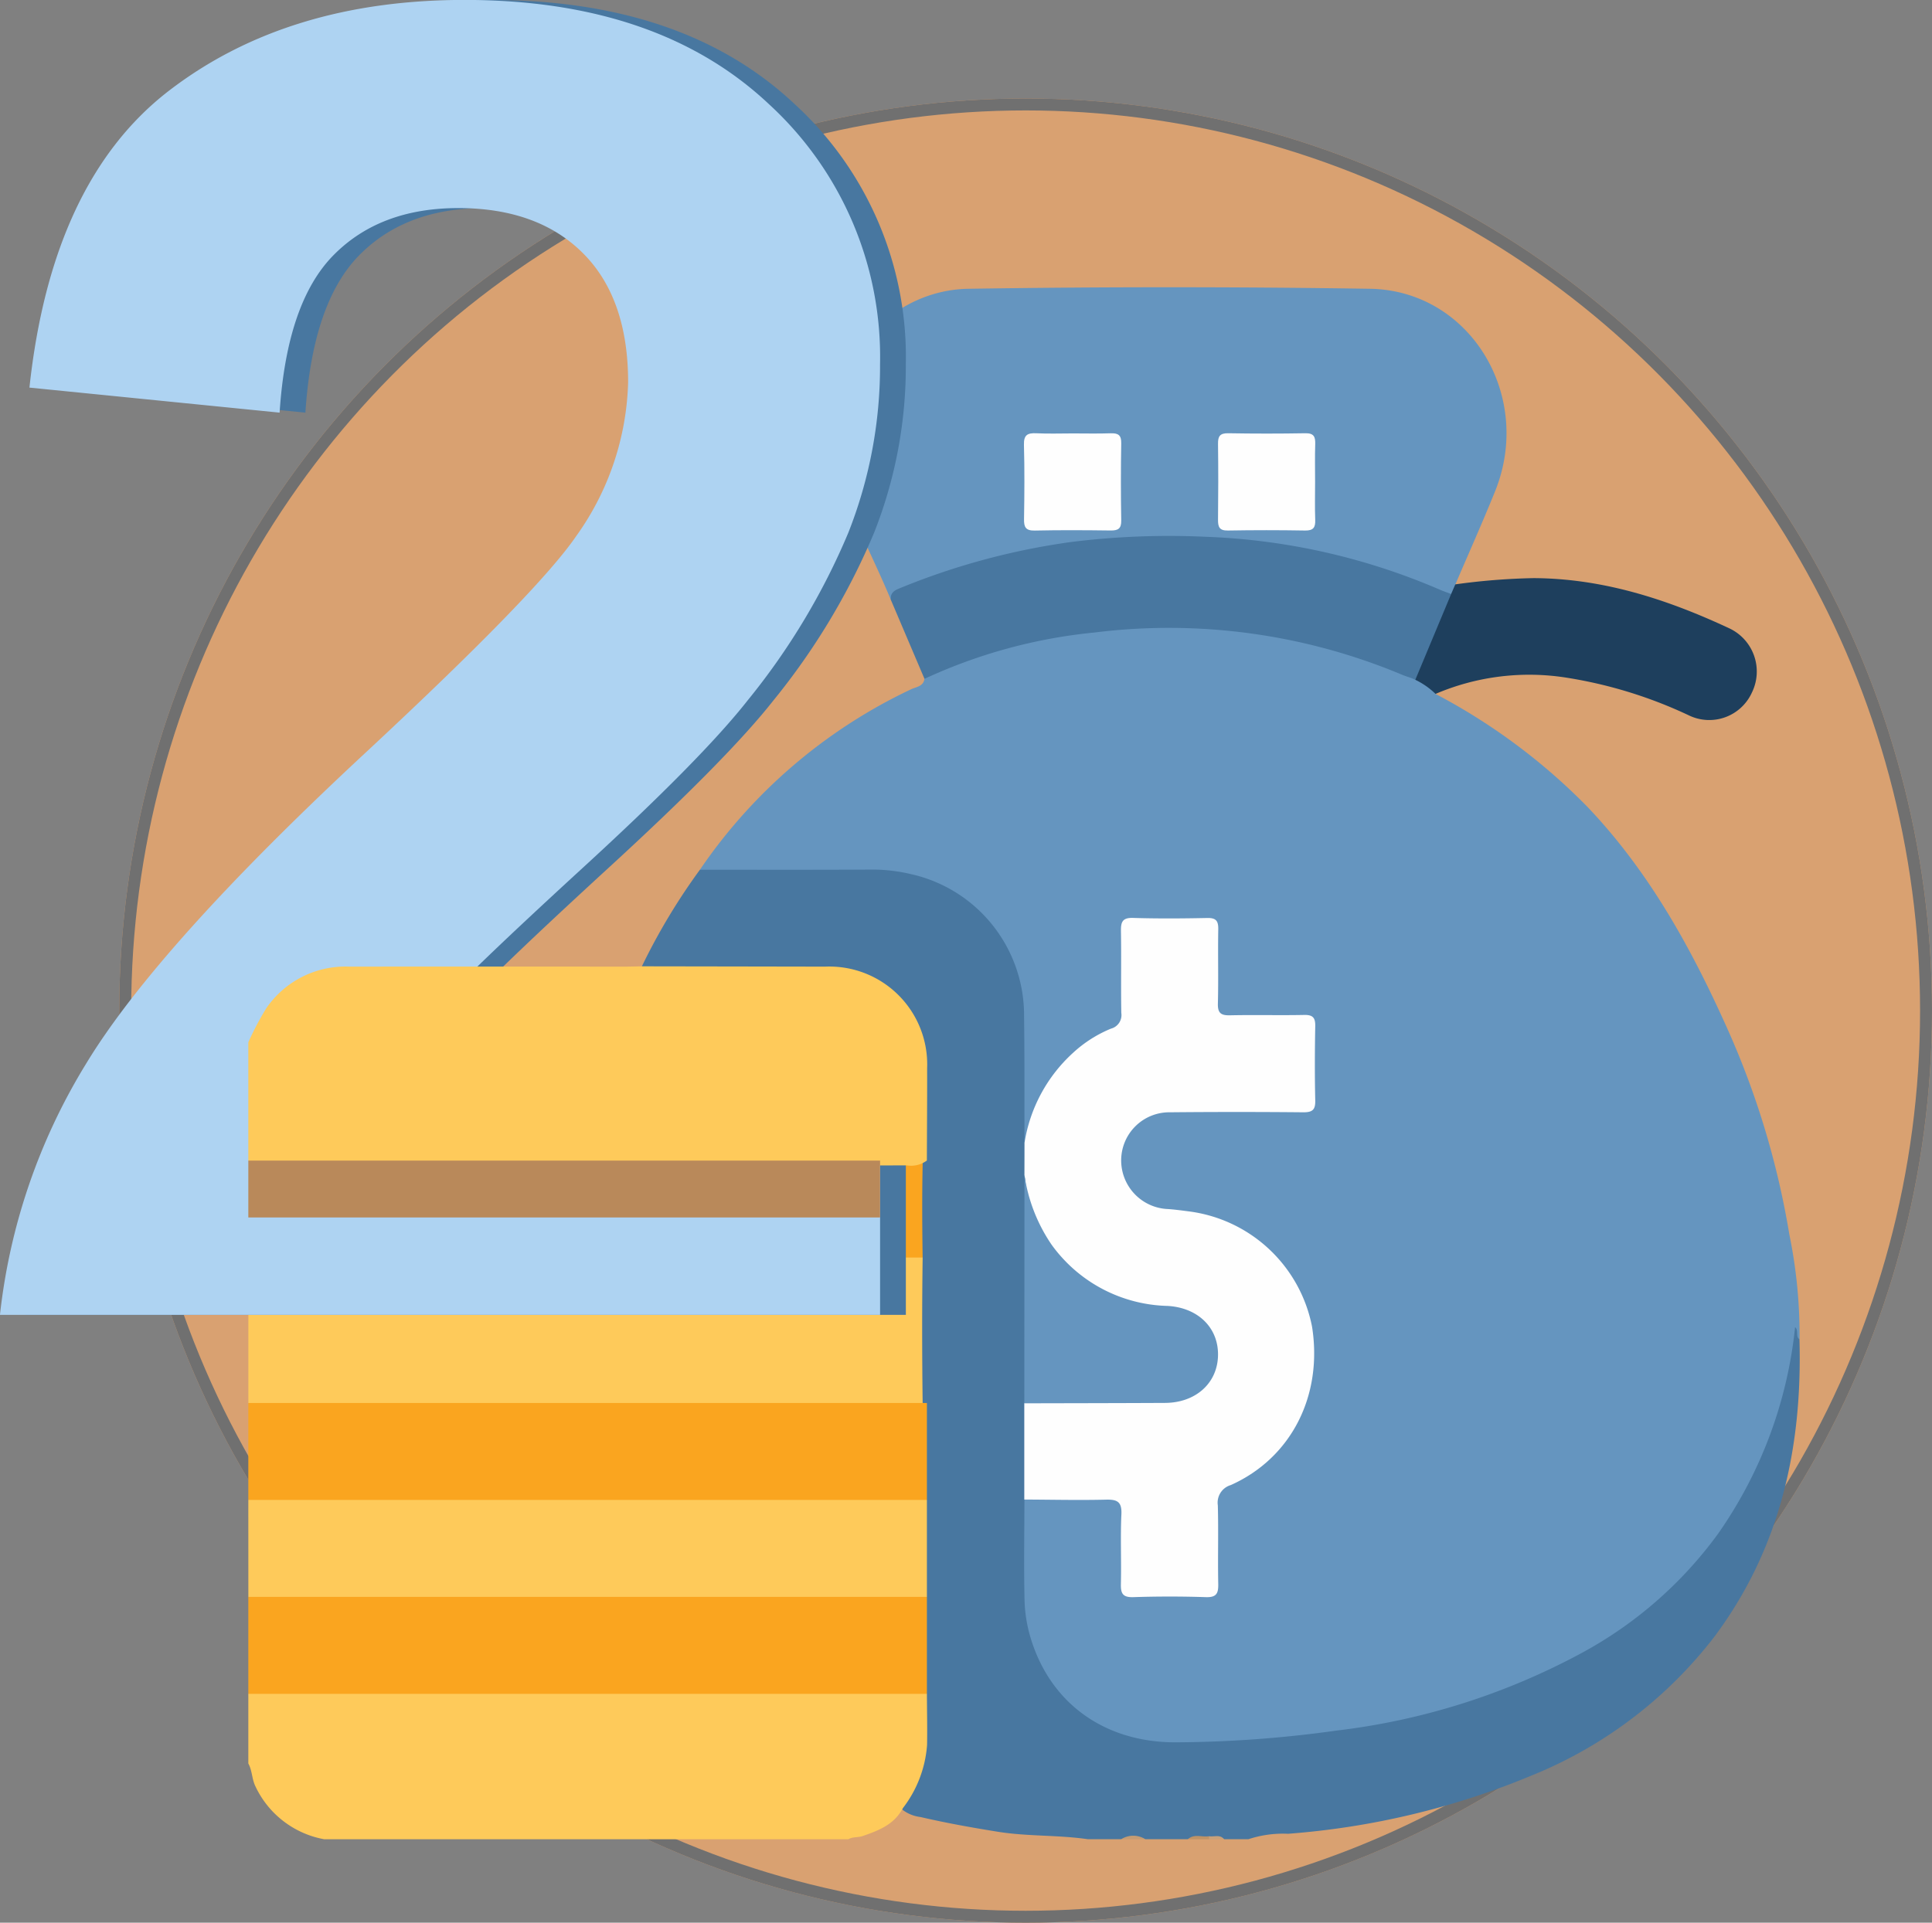 <svg xmlns="http://www.w3.org/2000/svg" width="162" height="161.262" viewBox="0 0 162 161.262">
  <rect x="0" y="0" width="162" height="161.262" fill="#808080" stroke="none"/>
  <g id="Grupo_70101" data-name="Grupo 70101" transform="translate(-457 -7292.738)">
    <g id="Elipse_156" data-name="Elipse 156" transform="translate(467 7301)" fill="#d9a171" stroke="#707070" stroke-width="1">
      <ellipse cx="76" cy="76.5" rx="76" ry="76.5" stroke="none"/>
      <ellipse cx="76" cy="76.5" rx="75.5" ry="76" fill="none"/>
    </g>
    <g id="Grupo_66842" data-name="Grupo 66842" transform="translate(-34.059 6769.79)">
      <path id="Trazado_133715" data-name="Trazado 133715" d="M770.54,643.967c-1.565-3.82-3.648-7.451-4.619-11.488-1.714-7.126,3.811-14.5,11.147-14.607q16.816-.254,33.638,0c8.394.134,13.734,8.961,10.5,16.982-1.06,2.625-2.218,5.21-3.331,7.813a.681.681,0,0,1-.365.931,2.2,2.2,0,0,1-1.452-.328,58.108,58.108,0,0,0-21.657-4.294,58.814,58.814,0,0,0-20.436,3.355A13.945,13.945,0,0,0,770.54,643.967Z" transform="translate(-204.781 -70.704)" fill="#6595bf"/>
      <path id="Trazado_133716" data-name="Trazado 133716" d="M784.991,705.235c-.068-.512.215-.762.653-.94A58.966,58.966,0,0,1,800.1,700.38a66.248,66.248,0,0,1,11.231-.441,54.468,54.468,0,0,1,19.7,4.444c.308.132.627.24.94.359.02.037.065.08.058.109a22.471,22.471,0,0,1-3.134,7.259c-1.206.058-2.157-.693-3.21-1.078a50.146,50.146,0,0,0-12.4-2.77,51.347,51.347,0,0,0-24.3,3.389c-.375.148-.723.5-1.178.2Z" transform="translate(-219.231 -131.972)" fill="#4877a0"/>
      <path id="Trazado_133717" data-name="Trazado 133717" d="M957.787,722.465l3.076-7.368q.175-.405.351-.81a54.7,54.7,0,0,1,6.553-.523c5.841.026,11.228,1.783,16.431,4.216a4,4,0,0,1,1.884,5.382,3.925,3.925,0,0,1-5.24,1.934,37.777,37.777,0,0,0-10.248-3.174,20,20,0,0,0-11.035,1.351A3.174,3.174,0,0,1,957.787,722.465Z" transform="translate(-348.125 -142.327)" fill="#1e3f5d"/>
      <path id="Trazado_133718" data-name="Trazado 133718" d="M833.007,665.949c1.059,0,2.118.026,3.175-.01.623-.021.916.131.9.836q-.057,3.238,0,6.478c.012.7-.28.845-.9.837-2.117-.027-4.235-.04-6.351.006-.763.016-.914-.288-.9-.969.034-2.074.051-4.15-.007-6.224-.023-.83.3-1,1.036-.967C830.972,665.987,831.991,665.949,833.007,665.949Z" transform="translate(-252.006 -106.649)" fill="#fefefe"/>
      <path id="Trazado_133719" data-name="Trazado 133719" d="M901.1,670.039c0,1.058-.029,2.118.011,3.175.024.641-.161.9-.85.89q-3.238-.056-6.478,0c-.719.013-.829-.31-.823-.917.024-2.117.028-4.234,0-6.351-.009-.64.162-.9.851-.89q3.238.056,6.478,0c.719-.013.841.309.822.917C901.076,667.921,901.1,668.98,901.1,670.039Z" transform="translate(-299.769 -106.66)" fill="#fefefe"/>
      <path id="Trazado_133720" data-name="Trazado 133720" d="M629.9,936.777v12.2a2.222,2.222,0,0,1-1.679.411q-26.768.014-53.536,0a2.316,2.316,0,0,1-1.682-.411v-12.2a2.317,2.317,0,0,1,1.682-.411q26.768-.012,53.536,0A2.222,2.222,0,0,1,629.9,936.777Z" transform="translate(-61.119 -308.357)" fill="#feca5a"/>
      <path id="Trazado_133721" data-name="Trazado 133721" d="M629.9,914.13H573V906h56.9Q629.9,910.064,629.9,914.13Z" transform="translate(-61.119 -285.71)" fill="#faa51f"/>
      <g id="Grupo_66840" data-name="Grupo 66840" transform="translate(493.22 522.948)">
        <path id="Trazado_133722" data-name="Trazado 133722" d="M573.36,613.676v19.554h-73.8a50.81,50.81,0,0,1,7.192-21.015q5.993-9.926,23.675-26.334,14.234-13.261,17.456-17.981a23.167,23.167,0,0,0,4.345-12.886q0-7.042-3.783-10.826T538,540.4q-6.594,0-10.489,3.971t-4.5,13.186l-20.978-2.1q1.872-17.38,11.762-24.948t24.724-7.567q16.256,0,25.548,8.765a28.755,28.755,0,0,1,9.29,21.8,37.964,37.964,0,0,1-2.66,14.123,57.436,57.436,0,0,1-8.428,14.047q-3.821,4.871-13.785,14.01t-12.624,12.137a36.3,36.3,0,0,0-4.308,5.844Z" transform="translate(-499.564 -522.948)" fill="#4877a0"/>
      </g>
      <g id="Grupo_66841" data-name="Grupo 66841" transform="translate(491.059 522.948)">
        <path id="Trazado_133723" data-name="Trazado 133723" d="M564.855,613.676v19.554h-73.8a50.813,50.813,0,0,1,7.192-21.015q5.993-9.926,23.675-26.334Q536.16,572.62,539.383,567.9a23.167,23.167,0,0,0,4.345-12.886q0-7.042-3.783-10.826T529.493,540.4q-6.594,0-10.489,3.971t-4.5,13.186l-20.977-2.1q1.872-17.38,11.762-24.948t24.724-7.567q16.256,0,25.548,8.765a28.755,28.755,0,0,1,9.29,21.8,37.964,37.964,0,0,1-2.66,14.123,57.429,57.429,0,0,1-8.429,14.047q-3.82,4.871-13.785,14.01t-12.624,12.137a36.3,36.3,0,0,0-4.308,5.844Z" transform="translate(-491.059 -522.948)" fill="#aed3f2"/>
      </g>
      <path id="Trazado_133724" data-name="Trazado 133724" d="M702.861,816.963a52.142,52.142,0,0,1,4.867-8.106,3.027,3.027,0,0,1,1.832-.38c4.276,0,8.551-.03,12.827.008a12.64,12.64,0,0,1,12.9,12.872c.041,3.471-.038,6.942.008,10.413,0,.952.034,1.9-.009,2.854q.061,8.684.037,17.367a14.255,14.255,0,0,1-.034,1.519c.043,2.631.034,5.262.007,7.891.026,3.5-.269,7.016.211,10.513a11.668,11.668,0,0,0,9.583,9.555c3.348.493,6.67.115,9.994-.085A76,76,0,0,0,767,879.664a50.48,50.48,0,0,0,16.831-6.859c8.5-5.545,13.315-13.486,15.057-23.4.146-.829.013-1.765.683-2.491.5.389.1.938.355,1.324.258,9.077-1.617,17.572-7.145,24.962A36.691,36.691,0,0,1,777.5,884.815a65.97,65.97,0,0,1-20.46,4.9,9.22,9.22,0,0,0-3.318.455h-2.033c-.418-.267-.883-.07-1.321-.131-.575.063-1.169-.134-1.728.131H745.08a3.306,3.306,0,0,0-2.033,0h-2.8c-2.5-.365-5.04-.223-7.545-.626-2.173-.349-4.335-.735-6.477-1.234a3.1,3.1,0,0,1-1.511-.608.919.919,0,0,1,.15-1.053,9.969,9.969,0,0,0,1.558-6.475c-.038-.794-.017-1.592-.011-2.39-.054-2.651-.051-5.3-.007-7.95q-.072-4.057,0-8.114-.072-4.073,0-8.145c-.051-4.051-.058-8.1,0-12.154-.04-2.679-.056-5.359.005-8.037-.023-2.577.007-5.154-.013-7.732-.038-4.956-3.337-8.256-8.306-8.281-4.48-.023-8.96,0-13.439-.013C704.038,817.359,703.37,817.491,702.861,816.963Z" transform="translate(-157.98 -212.963)" fill="#4877a0"/>
      <path id="Trazado_133725" data-name="Trazado 133725" d="M606,841.9q7.68.012,15.36.026a8.206,8.206,0,0,1,8.559,8.518c.007,2.581-.014,5.162-.022,7.743a2.222,2.222,0,0,1-1.679.411q-26.768.014-53.536,0a2.317,2.317,0,0,1-1.682-.411v-9.911a24.546,24.546,0,0,1,1.515-2.872,8.047,8.047,0,0,1,6.968-3.478q11.433-.011,22.866,0C604.9,841.927,605.45,841.912,606,841.9Z" transform="translate(-61.119 -237.904)" fill="#feca5a"/>
      <path id="Trazado_133726" data-name="Trazado 133726" d="M629.9,1080.777c.007,1.429.039,2.858.014,4.286a9.852,9.852,0,0,1-2.034,5.309c-.713,1.367-2.027,1.87-3.365,2.333-.387.134-.826.052-1.2.268H579.353a7.94,7.94,0,0,1-5.761-4.444c-.3-.618-.262-1.316-.592-1.909v-5.845a2.317,2.317,0,0,1,1.682-.411q26.768-.012,53.536,0A2.222,2.222,0,0,1,629.9,1080.777Z" transform="translate(-61.119 -415.764)" fill="#feca5a"/>
      <path id="Trazado_133727" data-name="Trazado 133727" d="M573,986h56.9q0,4.066,0,8.133a2.226,2.226,0,0,1-1.679.409q-26.768.014-53.536,0A2.317,2.317,0,0,1,573,994.13Z" transform="translate(-61.119 -345.381)" fill="#faa51f"/>
      <path id="Trazado_133728" data-name="Trazado 133728" d="M573,1018h56.9q0,4.065,0,8.13a2.222,2.222,0,0,1-1.679.411q-26.768.014-53.536,0a2.316,2.316,0,0,1-1.682-.411Z" transform="translate(-61.119 -369.251)" fill="#feca5a"/>
      <path id="Trazado_133729" data-name="Trazado 133729" d="M573,1050h56.9v8.133H573Z" transform="translate(-61.119 -393.117)" fill="#faa51f"/>
      <path id="Trazado_133730" data-name="Trazado 133730" d="M861,1129.136a1.9,1.9,0,0,1,2.033,0Z" transform="translate(-275.933 -451.926)" fill="#c59c73"/>
      <path id="Trazado_133731" data-name="Trazado 133731" d="M883,1129.194c.537-.487,1.189-.159,1.783-.251.081.057.107.113.079.169s-.056.083-.083.083Z" transform="translate(-292.342 -451.984)" fill="#bf9366"/>
      <path id="Trazado_133732" data-name="Trazado 133732" d="M890,1129.225q0-.126,0-.251c.426.065.914-.183,1.267.251Z" transform="translate(-297.563 -452.015)" fill="#c8a17a"/>
      <path id="Trazado_133733" data-name="Trazado 133733" d="M749.229,773.512c-.009-3.552.013-7.1-.035-10.654a12.125,12.125,0,0,0-9.469-11.893,14.262,14.262,0,0,0-3.123-.385c-4.862.03-9.725.014-14.588.014a44.293,44.293,0,0,1,17.7-15.132c.425-.207,1.033-.228,1.128-.878a44.025,44.025,0,0,1,14.249-3.886,50.558,50.558,0,0,1,25.831,3.555c.272.117.56.191.836.3a6.407,6.407,0,0,1,1.946,1.3,51.107,51.107,0,0,1,12.749,9.488c5.142,5.407,8.681,11.814,11.7,18.556a70.08,70.08,0,0,1,5.209,17.283,41.925,41.925,0,0,1,.858,8.8c-.368-.238-.045-.741-.376-1.019a36.725,36.725,0,0,1-6.456,17.323,34.336,34.336,0,0,1-11.528,10.052,57.444,57.444,0,0,1-20.485,6.462,99.841,99.841,0,0,1-13.582.983c-5.846-.029-10.441-3.26-12.086-8.879a12.086,12.086,0,0,1-.475-3.1c-.06-2.791-.013-5.584-.008-8.377a1.891,1.891,0,0,1,1.323-.332c1.777-.012,3.555-.025,5.332,0,1.555.024,1.8.283,1.824,1.9s.039,3.217,0,4.824c-.027,1.036.377,1.448,1.418,1.413,1.522-.051,3.048-.051,4.57,0,1.031.035,1.453-.354,1.429-1.4-.042-1.861.024-3.725-.023-5.585a2.385,2.385,0,0,1,1.538-2.466,11.885,11.885,0,0,0,6.5-11.79c-.673-5.7-5.467-9.9-10-10.353-.672-.067-1.341-.172-2.015-.24a4.426,4.426,0,0,1-4.114-4.5,4.378,4.378,0,0,1,4.311-4.3c3.383-.1,6.77-.02,10.155-.034,1.715-.007,1.76-.052,1.766-1.8.005-1.439-.018-2.878.007-4.316.016-.909-.351-1.305-1.278-1.288-1.608.029-3.216.02-4.824,0-1.8-.018-2.012-.234-2.031-2.079-.016-1.566-.027-3.132,0-4.7.019-.964-.351-1.387-1.342-1.362-1.565.04-3.133.052-4.7,0-1.085-.039-1.394.457-1.374,1.452.038,1.861-.018,3.724.02,5.586a2.327,2.327,0,0,1-1.472,2.38,11.56,11.56,0,0,0-6.3,7.853C749.825,772.744,749.869,773.338,749.229,773.512Z" transform="translate(-172.266 -154.699)" fill="#6595bf"/>
      <path id="Trazado_133734" data-name="Trazado 133734" d="M829.07,844.79a12.911,12.911,0,0,1,4.061-7.552,10.61,10.61,0,0,1,3.19-2.038,1.176,1.176,0,0,0,.867-1.318c-.042-2.284.01-4.571-.03-6.856-.013-.77.12-1.141,1.02-1.113,2.072.065,4.147.049,6.22.006.741-.015.932.253.919.952-.037,2.073.023,4.148-.031,6.221-.021.8.251,1.006,1.015.989,2.073-.046,4.148.012,6.221-.03.731-.015.941.234.928.944-.039,2.073-.048,4.148,0,6.221.02.789-.23,1.005-1.006,1q-5.586-.053-11.173,0a4.035,4.035,0,0,0-4.094,3.982,4.084,4.084,0,0,0,3.953,4.135c.589.044,1.176.123,1.762.2a12.086,12.086,0,0,1,10.29,9.669c.913,5.777-1.739,11.01-6.815,13.28a1.536,1.536,0,0,0-1.086,1.7c.061,2.2-.009,4.4.035,6.6.016.786-.15,1.128-1.032,1.1q-3.044-.1-6.093,0c-.875.027-1.057-.3-1.038-1.1.048-1.946-.049-3.9.042-5.839.049-1.05-.33-1.261-1.289-1.238-2.283.055-4.569,0-6.854-.009q0-4.035,0-8.07c.475-.493,1.1-.373,1.676-.376,3.341-.013,6.683-.006,10.024-.006a4.374,4.374,0,0,0,2.432-.582,3.685,3.685,0,0,0-1.434-6.777c-.835-.124-1.681-.167-2.516-.308a12.44,12.44,0,0,1-9.505-7.39c-.573-1.181-.439-2.473-.665-3.708Q829.069,846.134,829.07,844.79Z" transform="translate(-252.106 -225.977)" fill="#fefefe"/>
      <path id="Trazado_133735" data-name="Trazado 133735" d="M829.068,910.776a13.877,13.877,0,0,0,2.267,5.833,12.346,12.346,0,0,0,9.73,5.145c2.6.148,4.32,1.884,4.229,4.24-.088,2.282-1.9,3.882-4.44,3.895-3.933.02-7.866.023-11.8.034Q829.062,920.349,829.068,910.776Z" transform="translate(-252.106 -289.275)" fill="#6595bf"/>
      <path id="Trazado_133736" data-name="Trazado 133736" d="M625.974,910.772H573V906h52.974Q625.974,908.385,625.974,910.772Z" transform="translate(-61.119 -285.71)" fill="#b9895a"/>
    </g>
  </g>
</svg>
